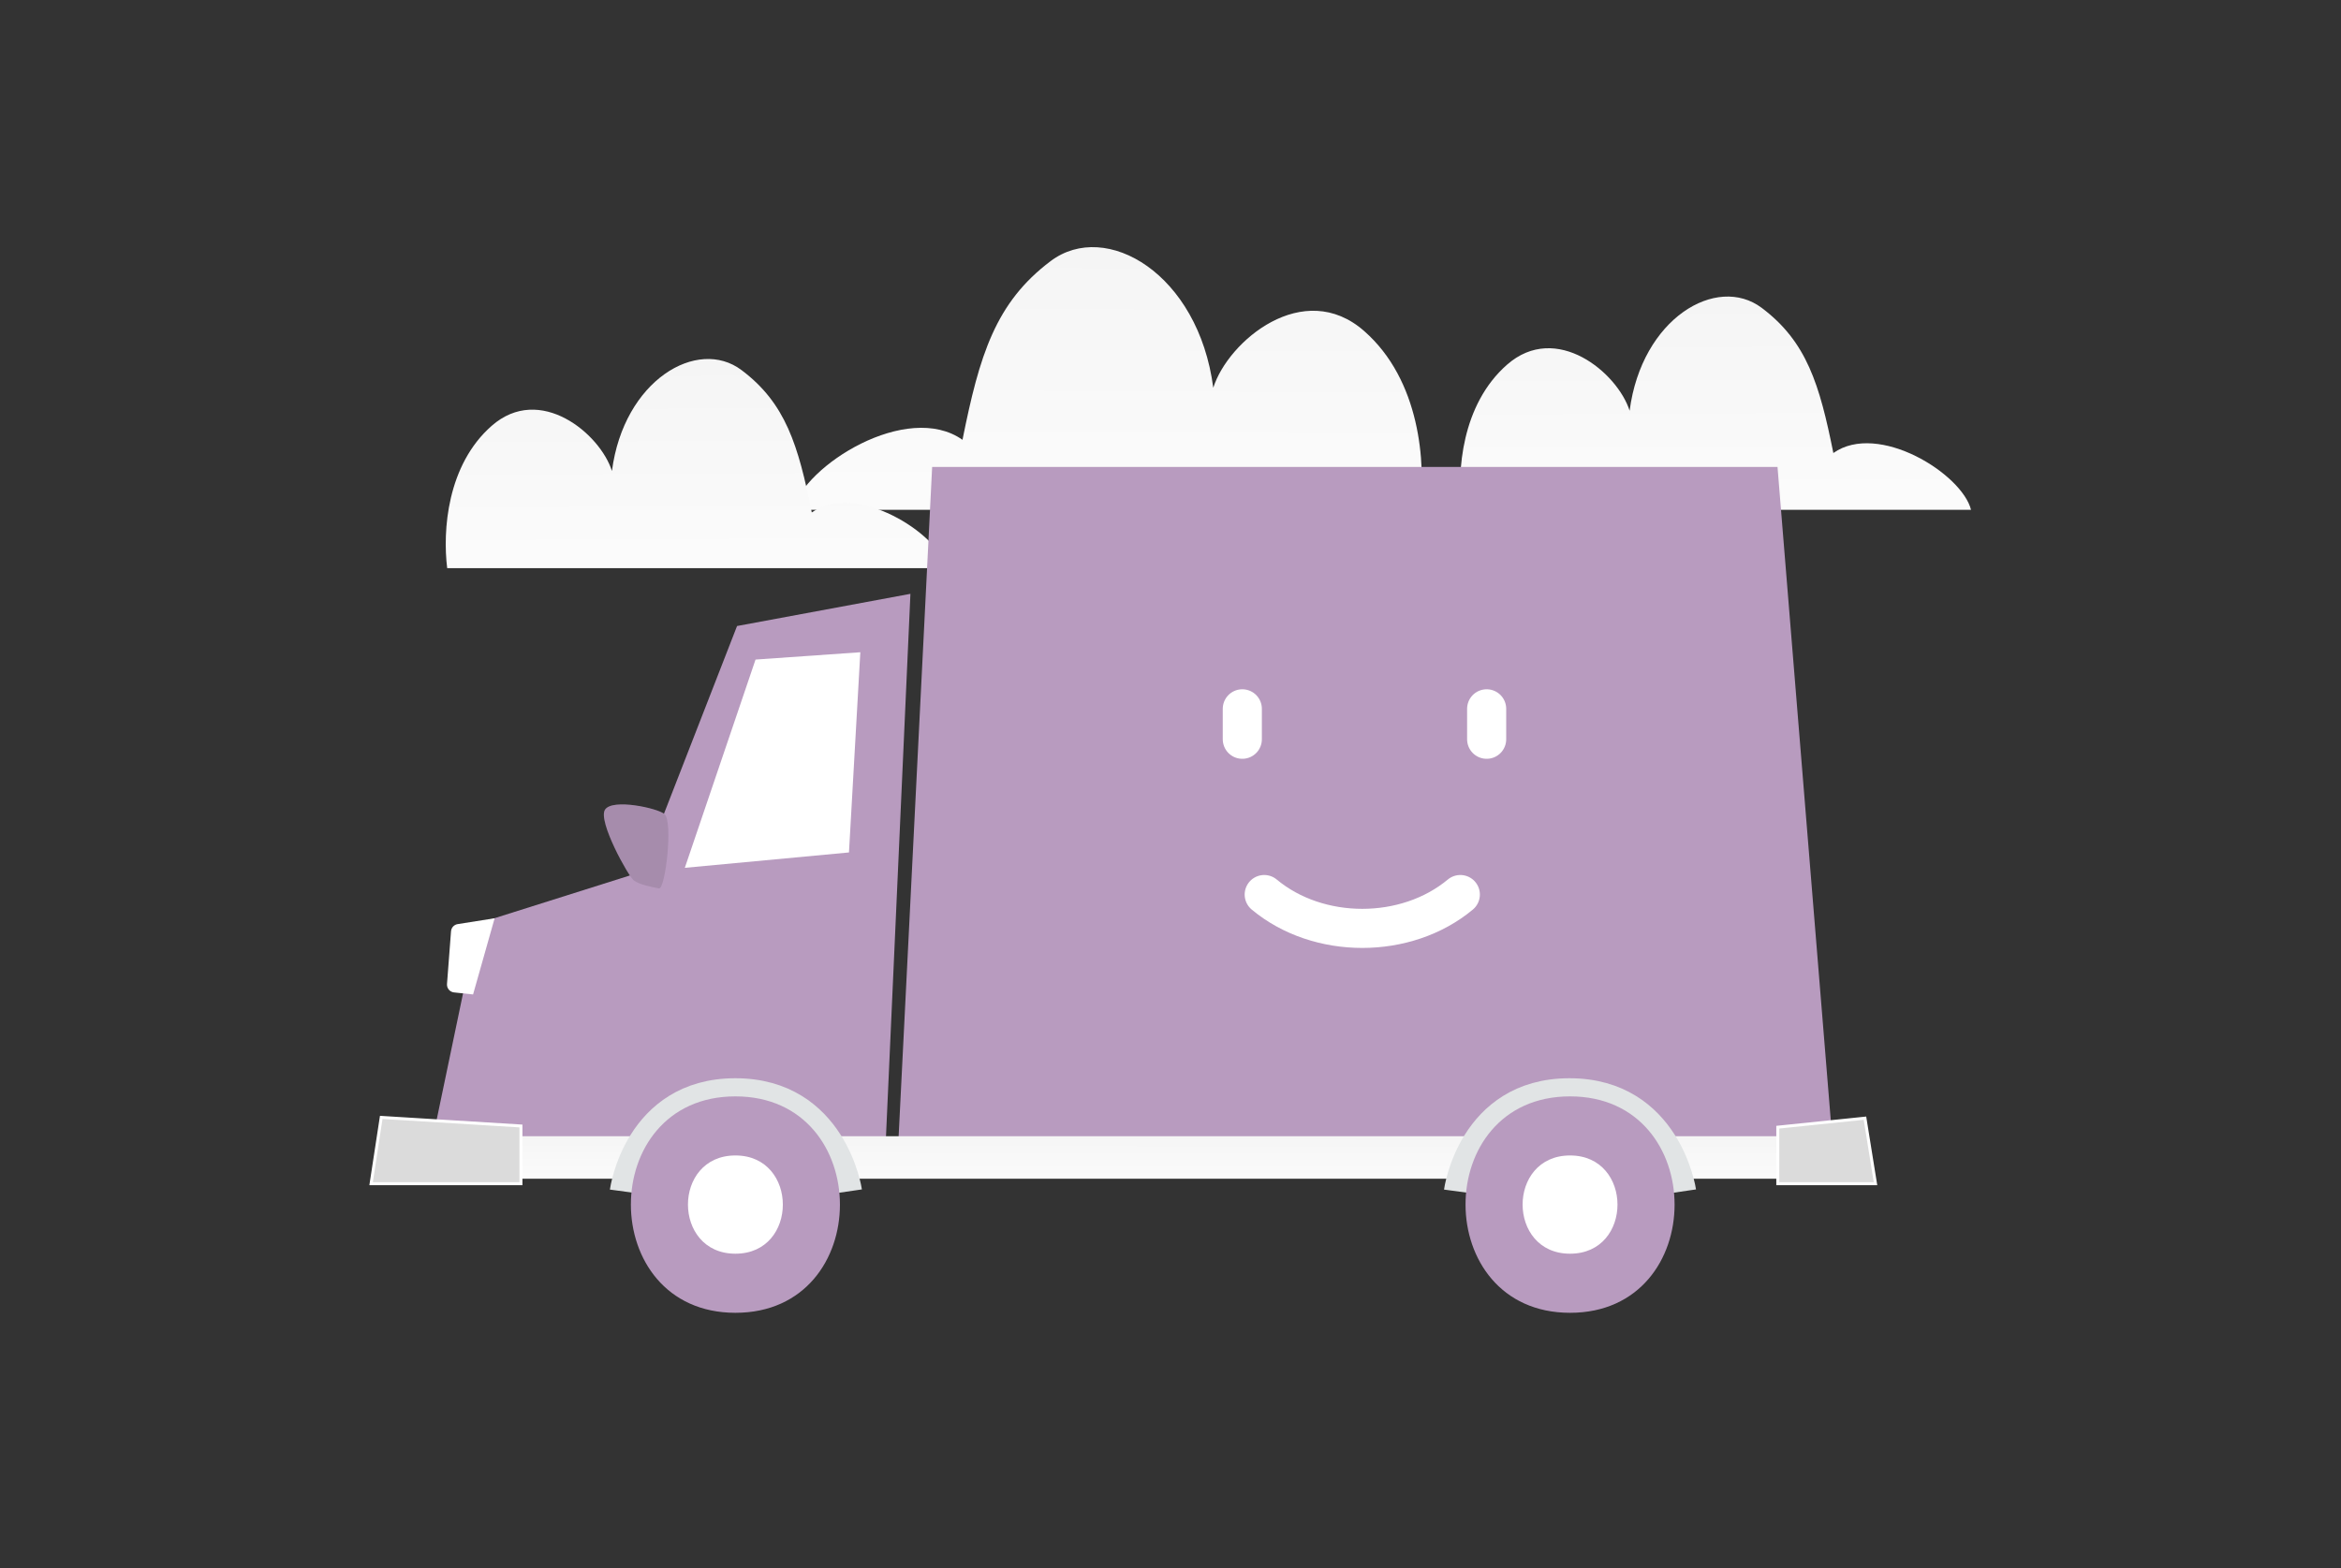 <svg width="200" height="134" viewBox="0 0 200 134" fill="none" xmlns="http://www.w3.org/2000/svg">
<rect x="0" y="0" width="200" height="134" fill="#333333" stroke="none"/>
<g clip-path="url(#clip0_766_7223)">
<path d="M67.75 43.574C68.684 39.785 77.512 34.251 82.229 37.587C83.677 30.368 85.032 25.866 89.763 22.31C94.493 18.754 102.387 23.402 103.654 33.139C104.922 29.136 111.368 23.742 116.546 28.29C121.336 32.499 121.817 39.552 121.316 43.568H67.75V43.574Z" fill="url(#paint0_linear_766_7223)"/>
<path d="M80.891 48.561C80.146 45.543 73.112 41.136 69.353 43.793C68.199 38.044 67.12 34.459 63.35 31.627C59.58 28.795 53.29 32.497 52.28 40.251C51.27 37.063 46.133 32.767 42.007 36.39C38.19 39.741 37.807 45.358 38.206 48.556H80.891V48.561Z" fill="url(#paint1_linear_766_7223)"/>
<path d="M168.393 43.574C167.634 40.498 160.463 36.005 156.63 38.714C155.454 32.853 154.353 29.198 150.51 26.31C146.667 23.423 140.254 27.197 139.224 35.102C138.194 31.852 132.957 27.473 128.751 31.166C124.859 34.583 124.468 40.309 124.875 43.569H168.393V43.574Z" fill="url(#paint2_linear_766_7223)"/>
<path d="M77.781 50.748L75.646 98.171H36.788L40.806 78.924L53.756 74.835C54.092 74.716 54.397 74.526 54.651 74.277C54.905 74.028 55.101 73.726 55.226 73.392L62.969 53.499L77.781 50.748Z" fill="#B89BBF"/>
<path d="M73.501 55.74L72.531 72.849L58.507 74.163L64.548 56.366L73.501 55.74ZM39.097 78.974L42.258 78.474L40.416 84.985L38.788 84.811C38.615 84.793 38.455 84.707 38.343 84.573C38.231 84.439 38.176 84.266 38.189 84.092L38.533 79.584C38.545 79.434 38.607 79.292 38.709 79.181C38.812 79.071 38.948 78.998 39.097 78.974Z" fill="white"/>
<path d="M56.767 69.566C57.522 70.209 56.841 76.019 56.3 75.921C55.761 75.825 54.608 75.602 54.142 75.235C53.675 74.867 51.052 70.166 51.69 69.191C52.328 68.216 56.182 69.066 56.767 69.566Z" fill="#B89BBF"/>
<path opacity="0.1" d="M56.767 69.566C57.522 70.209 56.841 76.019 56.3 75.921C55.761 75.825 54.608 75.602 54.142 75.235C53.675 74.867 51.052 70.166 51.69 69.191C52.328 68.216 56.182 69.066 56.767 69.566Z" fill="black"/>
<path d="M76.72 98.171H156.608L151.859 39.906H79.637L76.72 98.171Z" fill="#B89BBF"/>
<path d="M157.011 100.733H35.002V97.101H157.011V100.733Z" fill="url(#paint3_linear_766_7223)"/>
<path d="M44.506 101.157V96.226L32.57 95.492L31.704 101.157H44.506ZM159.33 95.558L151.883 96.328V101.157H160.231L159.33 95.558Z" fill="#DBDBDB" stroke="white" stroke-width="0.255"/>
<path d="M124.633 101.831C124.633 101.831 125.768 93.421 134.085 93.421C142.402 93.421 143.634 101.831 143.634 101.831" stroke="#E1E4E5" stroke-width="2.552" stroke-miterlimit="10"/>
<path d="M134.136 93.696C146.032 93.696 146.053 112.191 134.136 112.191C122.24 112.191 122.219 93.696 134.136 93.696Z" fill="#B89BBF"/>
<path d="M134.136 98.745C139.534 98.745 139.544 107.14 134.136 107.14C128.735 107.14 128.727 98.745 134.136 98.745Z" fill="white"/>
<path d="M53.371 101.831C53.371 101.831 54.507 93.421 62.824 93.421C71.141 93.421 72.373 101.831 72.373 101.831" stroke="#E1E4E5" stroke-width="2.552" stroke-miterlimit="10"/>
<path d="M62.829 93.696C74.725 93.696 74.746 112.191 62.829 112.191C50.932 112.191 50.912 93.696 62.829 93.696Z" fill="#B89BBF"/>
<path d="M62.829 98.745C68.227 98.745 68.238 107.14 62.829 107.14C57.428 107.14 57.42 98.745 62.829 98.745Z" fill="white"/>
<path d="M124.761 76.447C120.135 80.303 112.632 80.303 108.007 76.447M106.135 60.575V63.176M127.01 60.575V63.176" stroke="white" stroke-width="3.341" stroke-linecap="round" stroke-linejoin="round"/>
</g>
<defs>
<linearGradient id="paint0_linear_766_7223" x1="93.466" y1="56.163" x2="93.755" y2="-3.313" gradientUnits="userSpaceOnUse">
<stop stop-color="white"/>
<stop offset="1" stop-color="#EEEEEE"/>
</linearGradient>
<linearGradient id="paint1_linear_766_7223" x1="60.399" y1="58.586" x2="60.168" y2="11.223" gradientUnits="userSpaceOnUse">
<stop stop-color="white"/>
<stop offset="1" stop-color="#EEEEEE"/>
</linearGradient>
<linearGradient id="paint2_linear_766_7223" x1="147.501" y1="53.795" x2="147.266" y2="5.508" gradientUnits="userSpaceOnUse">
<stop stop-color="white"/>
<stop offset="1" stop-color="#EEEEEE"/>
</linearGradient>
<linearGradient id="paint3_linear_766_7223" x1="93.405" y1="102.769" x2="93.408" y2="93.149" gradientUnits="userSpaceOnUse">
<stop stop-color="white"/>
<stop offset="1" stop-color="#EEEEEE"/>
</linearGradient>
<clipPath id="clip0_766_7223">
<rect width="200" height="133.391" fill="white"/>
</clipPath>
</defs>
</svg>
